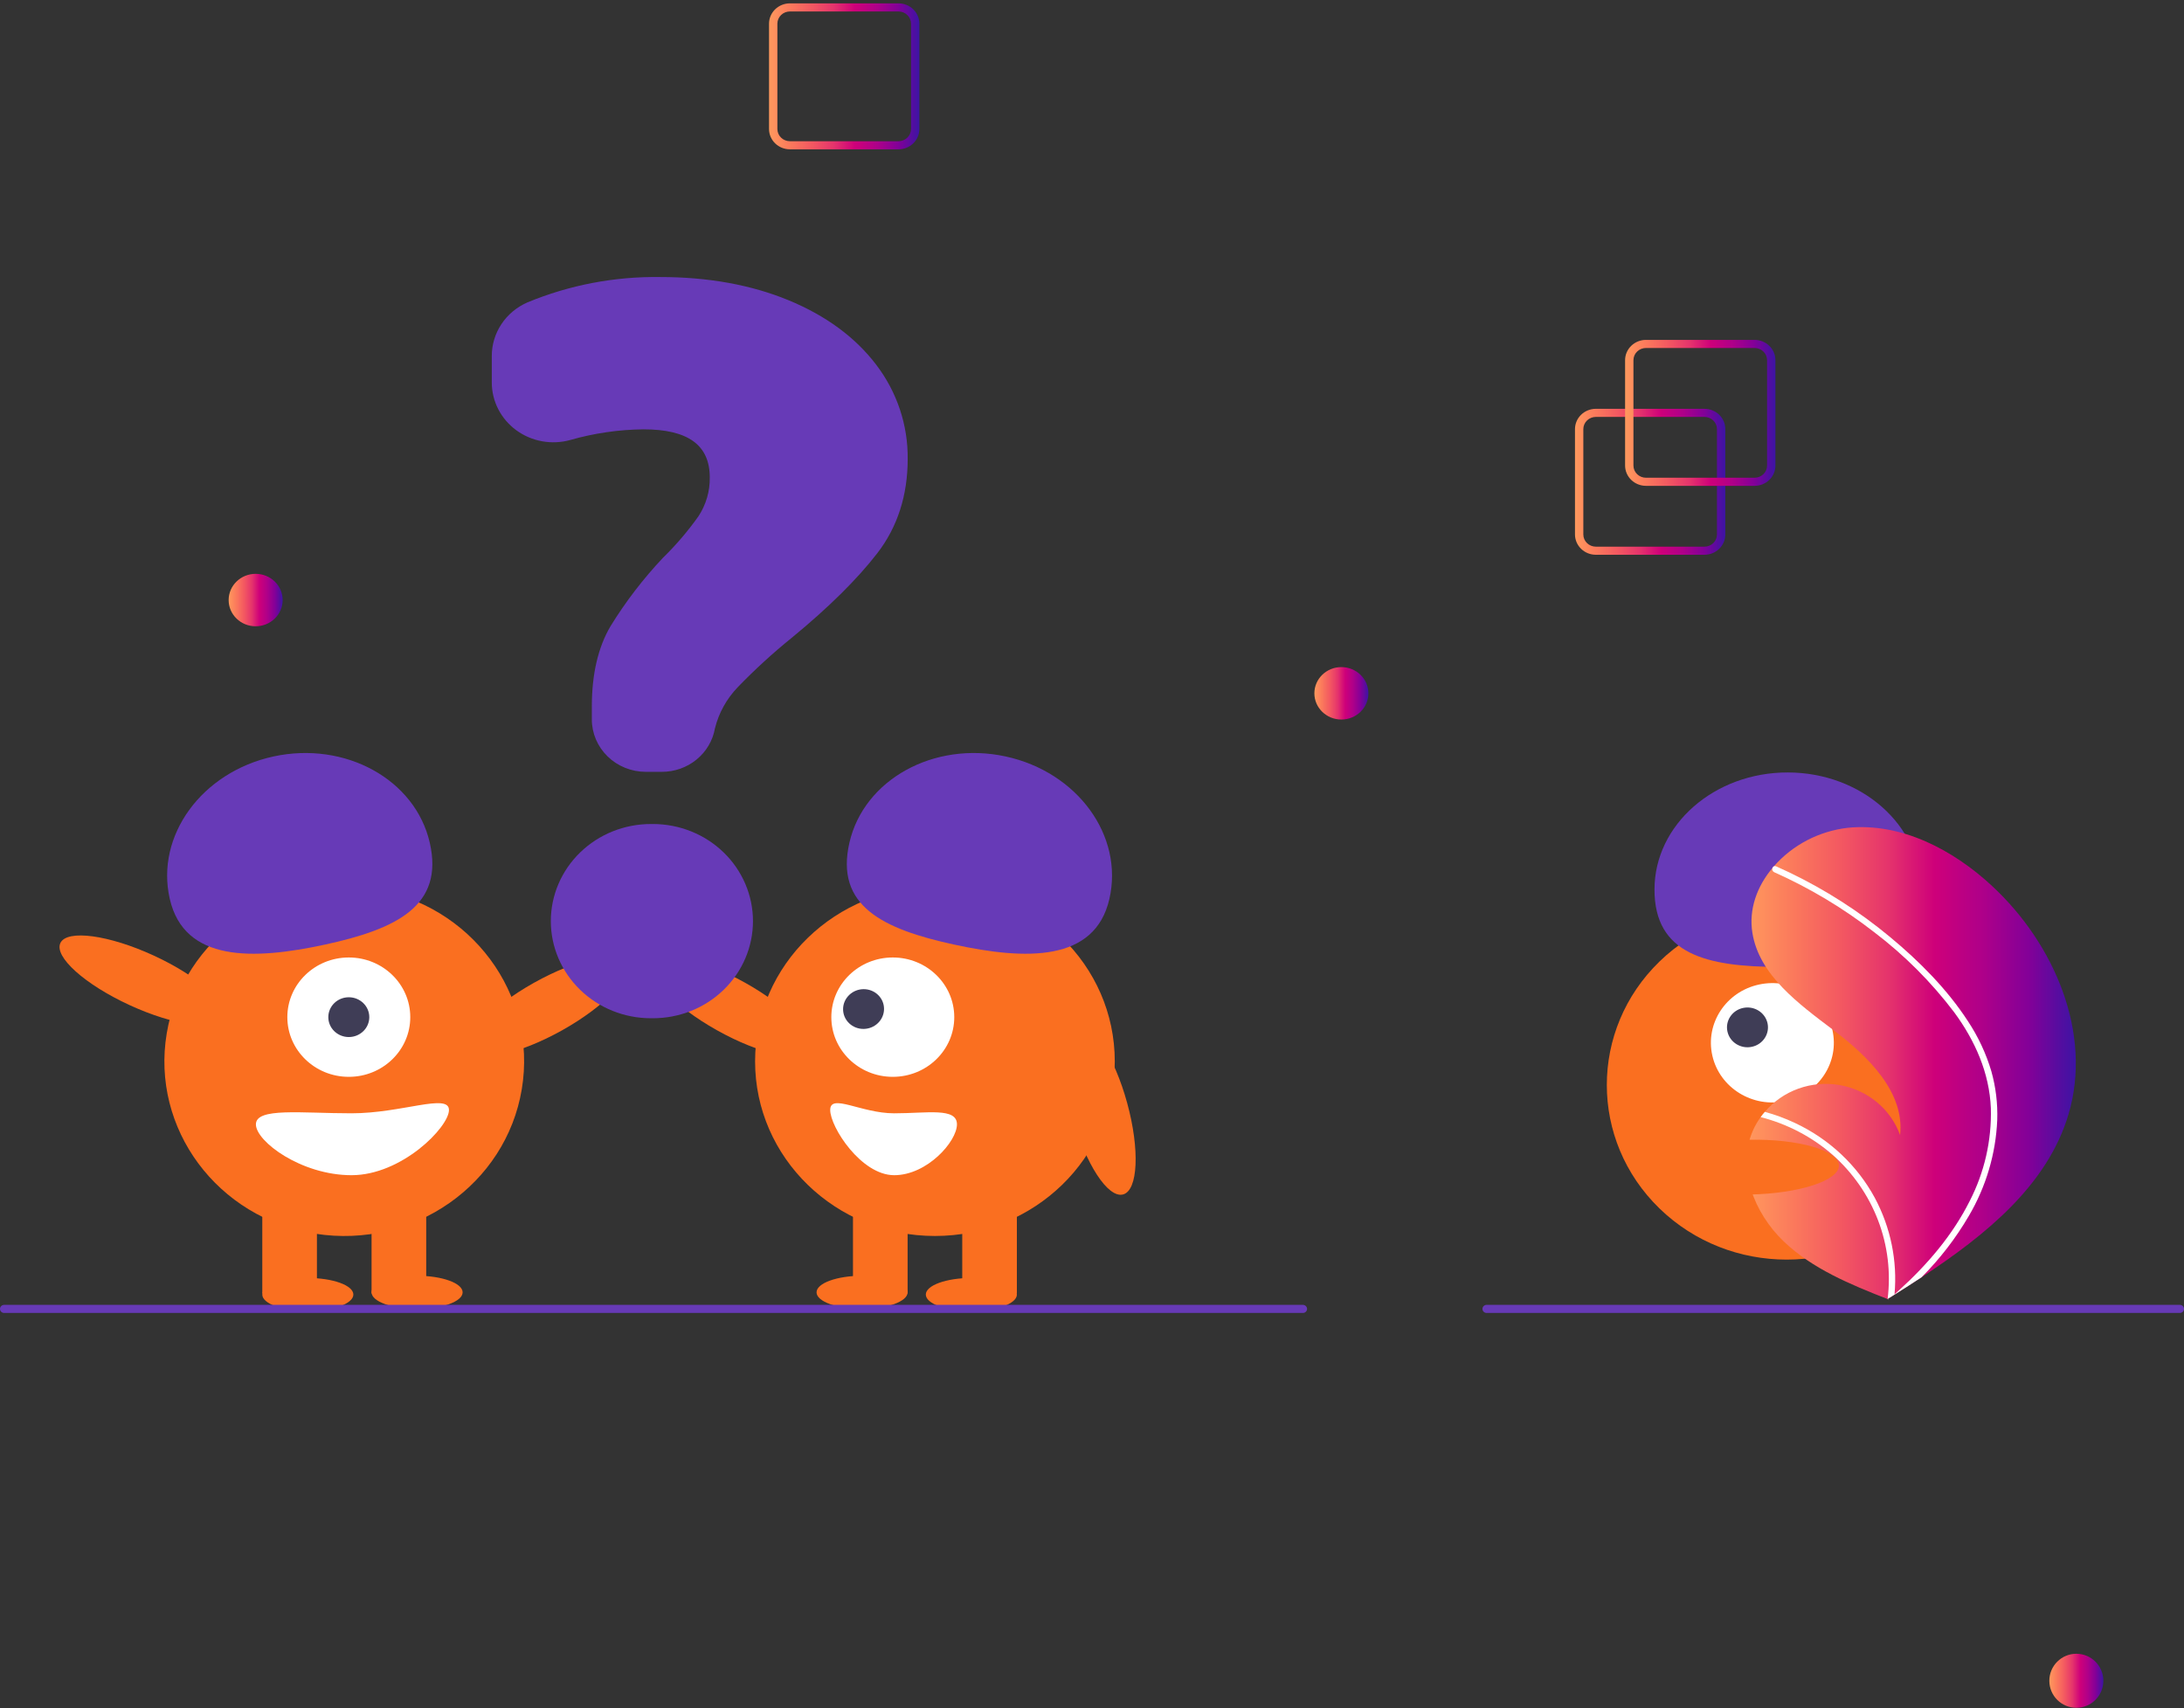 <svg width="523" height="409" viewBox="0 0 523 409" fill="none" xmlns="http://www.w3.org/2000/svg">
    <rect x="0" y="0" width="523" height="409" fill="#333333" stroke="none"/>
    <path
        d="M497.221 408.934C500.792 408.934 503.688 406.038 503.688 402.467C503.688 398.895 500.792 396 497.221 396C493.649 396 490.754 398.895 490.754 402.467C490.754 406.038 493.649 408.934 497.221 408.934Z"
        fill="url(#paint0_linear_443_2)" />
    <path
        d="M458.303 289.371C475.122 273.043 475.122 246.569 458.303 230.24C441.484 213.911 414.215 213.911 397.397 230.24C380.578 246.569 380.578 273.043 397.397 289.371C414.215 305.7 441.484 305.7 458.303 289.371Z"
        fill="#FA6F20" />
    <path
        d="M427.609 263.652C435.546 261.946 440.556 254.316 438.799 246.611C437.042 238.905 429.183 234.041 421.246 235.747C413.309 237.452 408.299 245.082 410.056 252.788C411.813 260.493 419.672 265.357 427.609 263.652Z"
        fill="white" />
    <path
        d="M419.526 250.659C422.172 250.091 423.842 247.548 423.257 244.979C422.671 242.411 420.051 240.789 417.406 241.358C414.76 241.926 413.09 244.469 413.676 247.038C414.261 249.607 416.881 251.228 419.526 250.659Z"
        fill="#3F3D56" />
    <path
        d="M426.148 231.538C408.534 231.506 396.17 228.452 396.199 212.96C396.229 197.468 410.531 184.934 428.144 184.966C445.758 184.998 460.012 197.582 459.982 213.074C459.953 228.567 443.761 231.57 426.148 231.538Z"
        fill="#673AB7" />
    <path
        d="M495.351 266.795C490.299 283.811 475.548 295.722 460.16 305.84C458.012 307.253 455.862 308.634 453.712 309.982C453.698 309.988 453.683 310.001 453.668 310.008C453.565 310.072 453.461 310.137 453.365 310.202C452.921 310.479 452.477 310.757 452.037 311.032L452.279 311.137C452.279 311.137 452.516 311.26 452.256 311.157C452.179 311.126 452.098 311.097 452.021 311.066C443.082 307.566 433.984 303.807 427.133 297.25C420.027 290.441 415.873 279.761 419.722 270.816C420.227 269.644 420.866 268.531 421.626 267.496C421.939 267.063 422.275 266.648 422.625 266.24C424.747 263.725 427.522 261.804 430.663 260.675C433.803 259.546 437.197 259.25 440.495 259.816C443.793 260.383 446.876 261.792 449.427 263.898C451.978 266.005 453.905 268.734 455.01 271.803C456.141 261.584 447.462 253.024 439.109 246.708C430.753 240.395 421.258 233.521 419.642 223.358C418.74 217.704 420.765 212.225 424.455 207.826C424.569 207.692 424.683 207.559 424.8 207.429C429.291 202.306 435.607 199.016 442.488 198.217C455.301 196.924 467.747 203.508 477.055 212.158C492.037 226.074 501.095 247.448 495.351 266.795Z"
        fill="url(#paint1_linear_443_2)" />
    <path
        d="M471.268 244.539C473.727 248.253 475.615 252.296 476.872 256.54C477.935 260.332 478.409 264.258 478.276 268.187C477.933 276.271 475.596 284.157 471.46 291.181C468.345 296.51 464.548 301.436 460.161 305.84C458.012 307.253 455.863 308.634 453.713 309.982C453.698 309.988 453.683 310.001 453.669 310.008C453.565 310.072 453.462 310.137 453.365 310.202C452.921 310.479 452.478 310.757 452.038 311.032C452.038 311.032 452.517 311.26 452.257 311.157C452.18 311.126 452.099 311.097 452.022 311.066C452.823 304.689 452.038 298.218 449.733 292.196C447.427 286.173 443.669 280.775 438.773 276.454C433.864 272.198 427.989 269.129 421.627 267.496C421.939 267.063 422.275 266.648 422.625 266.24C425.083 266.909 427.474 267.788 429.772 268.866C437.986 272.695 444.712 278.991 448.954 286.82C452.76 293.93 454.399 301.946 453.676 309.928C454.043 309.605 454.411 309.275 454.768 308.948C461.561 302.799 467.594 295.742 471.677 287.597C475.22 280.699 476.961 273.062 476.747 265.357C476.414 256.956 472.966 249.174 467.974 242.4C462.503 235.173 456.04 228.706 448.764 223.178C441.431 217.477 433.408 212.667 424.872 208.858C424.679 208.771 424.529 208.615 424.451 208.423C424.373 208.231 424.375 208.017 424.455 207.826C424.512 207.655 424.636 207.512 424.801 207.429C424.886 207.394 424.978 207.377 425.07 207.381C425.162 207.385 425.252 207.409 425.333 207.451C426.387 207.922 427.434 208.4 428.472 208.898C437.119 213.047 445.202 218.223 452.535 224.308C459.617 230.17 466.285 236.868 471.268 244.539Z"
        fill="white" />
    <path
        d="M73.714 313.954C79.735 313.954 84.617 312.176 84.617 309.984C84.617 307.792 79.735 306.015 73.714 306.015C67.692 306.015 62.81 307.792 62.81 309.984C62.81 312.176 67.692 313.954 73.714 313.954Z"
        fill="#FA6F20" />
    <path
        d="M99.882 313.424C105.903 313.424 110.785 311.647 110.785 309.455C110.785 307.263 105.903 305.485 99.882 305.485C93.86 305.485 88.978 307.263 88.978 309.455C88.978 311.647 93.86 313.424 99.882 313.424Z"
        fill="#FA6F20" />
    <path
        d="M134.619 246.704C144.922 240.938 151.763 233.717 149.899 230.577C148.034 227.437 138.17 229.566 127.867 235.332C117.563 241.099 110.723 248.319 112.587 251.459C114.452 254.6 124.316 252.471 134.619 246.704Z"
        fill="#FA6F20" />
    <path
        d="M124.948 260.844C128.758 238.05 112.814 216.573 89.336 212.874C65.858 209.175 43.736 224.655 39.926 247.449C36.116 270.243 52.06 291.72 75.539 295.419C99.017 299.118 121.138 283.638 124.948 260.844Z"
        fill="#FA6F20" />
    <path d="M75.894 286.961H62.81V309.72H75.894V286.961Z" fill="#FA6F20" />
    <path d="M102.062 286.961H88.978V309.72H102.062V286.961Z" fill="#FA6F20" />
    <path
        d="M83.528 257.852C91.657 257.852 98.247 251.454 98.247 243.562C98.247 235.669 91.657 229.271 83.528 229.271C75.399 229.271 68.809 235.669 68.809 243.562C68.809 251.454 75.399 257.852 83.528 257.852Z"
        fill="white" />
    <path
        d="M83.528 248.324C86.237 248.324 88.434 246.192 88.434 243.561C88.434 240.93 86.237 238.797 83.528 238.797C80.818 238.797 78.621 240.93 78.621 243.561C78.621 246.192 80.818 248.324 83.528 248.324Z"
        fill="#3F3D56" />
    <path
        d="M40.66 215.262C37.183 200.142 48.299 184.864 65.489 181.138C82.679 177.411 99.433 186.648 102.91 201.767C106.388 216.887 94.996 222.464 77.806 226.19C60.616 229.917 44.138 230.382 40.66 215.262Z"
        fill="#673AB7" />
    <path
        d="M53.384 243.705C54.983 240.43 47.57 233.764 36.824 228.816C26.079 223.868 16.071 222.512 14.471 225.787C12.871 229.062 20.285 235.728 31.03 240.676C41.776 245.624 51.784 246.98 53.384 243.705Z"
        fill="#FA6F20" />
    <path
        d="M61.281 269.231C61.281 273.323 72.135 281.404 84.178 281.404C96.221 281.404 107.513 269.883 107.513 265.79C107.513 261.698 96.221 266.584 84.178 266.584C72.135 266.584 61.281 265.138 61.281 269.231Z"
        fill="white" />
    <path
        d="M232.608 313.954C238.63 313.954 243.511 312.176 243.511 309.984C243.511 307.792 238.63 306.015 232.608 306.015C226.587 306.015 221.705 307.792 221.705 309.984C221.705 312.176 226.587 313.954 232.608 313.954Z"
        fill="#FA6F20" />
    <path
        d="M206.442 313.424C212.464 313.424 217.345 311.647 217.345 309.455C217.345 307.263 212.464 305.485 206.442 305.485C200.421 305.485 195.539 307.263 195.539 309.455C195.539 311.647 200.421 313.424 206.442 313.424Z"
        fill="#FA6F20" />
    <path
        d="M193.735 251.46C195.599 248.32 188.758 241.099 178.455 235.333C168.152 229.566 158.288 227.437 156.423 230.577C154.558 233.718 161.399 240.938 171.703 246.704C182.006 252.471 191.87 254.6 193.735 251.46Z"
        fill="#FA6F20" />
    <path
        d="M223.888 295.959C247.673 295.959 266.955 277.239 266.955 254.147C266.955 231.054 247.673 212.334 223.888 212.334C200.102 212.334 180.82 231.054 180.82 254.147C180.82 277.239 200.102 295.959 223.888 295.959Z"
        fill="#FA6F20" />
    <path d="M243.511 286.961H230.428V309.72H243.511V286.961Z" fill="#FA6F20" />
    <path d="M217.345 286.961H204.262V309.72H217.345V286.961Z" fill="#FA6F20" />
    <path
        d="M213.797 257.852C221.927 257.852 228.517 251.454 228.517 243.562C228.517 235.669 221.927 229.271 213.797 229.271C205.668 229.271 199.078 235.669 199.078 243.562C199.078 251.454 205.668 257.852 213.797 257.852Z"
        fill="white" />
    <path
        d="M210.249 244.975C212.171 243.11 212.184 240.096 210.276 238.243C208.369 236.39 205.265 236.399 203.342 238.264C201.42 240.128 201.407 243.143 203.315 244.996C205.222 246.849 208.326 246.84 210.249 244.975Z"
        fill="#3F3D56" />
    <path
        d="M228.517 226.19C211.327 222.464 199.935 216.887 203.412 201.767C206.89 186.648 223.644 177.411 240.834 181.138C258.024 184.864 269.14 200.142 265.663 215.262C262.185 230.382 245.707 229.917 228.517 226.19Z"
        fill="#673AB7" />
    <path
        d="M268.921 286.018C272.53 285.088 272.98 275.287 269.927 264.128C266.874 252.969 261.474 244.677 257.866 245.607C254.257 246.538 253.807 256.338 256.86 267.498C259.913 278.657 265.313 286.949 268.921 286.018Z"
        fill="#FA6F20" />
    <path
        d="M214.129 266.585C206.222 266.585 198.809 261.699 198.809 265.791C198.809 269.883 206.222 281.404 214.129 281.404C222.035 281.404 229.161 273.323 229.161 269.231C229.161 265.139 222.035 266.585 214.129 266.585Z"
        fill="white" />
    <path
        d="M158.471 184.82H154.647C151.22 184.816 147.936 183.493 145.513 181.141C143.09 178.789 141.728 175.6 141.724 172.273V169.156C141.724 161.435 143.231 154.969 146.203 149.94C149.805 144.09 154.007 138.609 158.745 133.58C161.89 130.509 164.744 127.169 167.273 123.601C169.087 120.828 170.023 117.6 169.966 114.317C169.966 106.571 164.768 102.806 154.075 102.806C148.144 102.871 142.25 103.73 136.56 105.358C134.366 105.966 132.056 106.072 129.813 105.666C127.57 105.26 125.454 104.355 123.632 103.02C121.811 101.686 120.333 99.96 119.315 97.977C118.298 95.994 117.768 93.808 117.768 91.593V85.282C117.755 82.566 118.555 79.904 120.069 77.62C121.583 75.335 123.748 73.526 126.3 72.412C136.349 68.249 147.186 66.179 158.11 66.337C169.554 66.337 179.885 68.203 188.817 71.883C197.765 75.572 204.834 80.773 209.828 87.343C214.807 93.867 217.454 101.791 217.364 109.91C217.364 118.628 214.913 126.222 210.078 132.479C205.295 138.673 198.44 145.454 189.702 152.634C185.098 156.352 180.735 160.342 176.638 164.582C173.992 167.349 172.122 170.729 171.207 174.399C170.697 177.318 169.138 179.967 166.806 181.875C164.474 183.783 161.521 184.826 158.471 184.82Z"
        fill="#673AB7" />
    <path
        d="M156.346 243.821H155.842C149.492 243.817 143.404 241.365 138.916 237.005C134.428 232.644 131.906 226.732 131.906 220.568C131.906 214.403 134.428 208.491 138.916 204.13C143.404 199.77 149.492 197.318 155.842 197.314H156.346C159.493 197.312 162.609 197.912 165.517 199.08C168.424 200.248 171.067 201.96 173.292 204.12C175.518 206.279 177.284 208.843 178.488 211.666C179.693 214.488 180.313 217.513 180.313 220.568C180.313 223.623 179.693 226.648 178.488 229.47C177.284 232.292 175.518 234.856 173.292 237.015C171.067 239.175 168.424 240.887 165.517 242.055C162.609 243.223 159.493 243.823 156.346 243.821Z"
        fill="#673AB7" />
    <path
        d="M312 314.392H1C0.735 314.392 0.48 314.29 0.293 314.108C0.105 313.925 0 313.679 0 313.421C0 313.164 0.105 312.917 0.293 312.735C0.48 312.552 0.735 312.45 1 312.45H312C312.265 312.45 312.52 312.552 312.707 312.735C312.895 312.917 313 313.164 313 313.421C313 313.679 312.895 313.925 312.707 314.108C312.52 314.29 312.265 314.392 312 314.392Z"
        fill="#673AB7" />
    <path
        d="M522 314.392H356C355.735 314.392 355.48 314.29 355.293 314.108C355.105 313.925 355 313.679 355 313.421C355 313.164 355.105 312.917 355.293 312.735C355.48 312.552 355.735 312.45 356 312.45H522C522.265 312.45 522.52 312.552 522.707 312.735C522.895 312.917 523 313.164 523 313.421C523 313.679 522.895 313.925 522.707 314.108C522.52 314.29 522.265 314.392 522 314.392Z"
        fill="#673AB7" />
    <path
        d="M418.97 286.033C430.86 285.807 440.44 282.687 440.367 279.063C440.294 275.439 430.596 272.684 418.705 272.91C406.815 273.135 397.235 276.256 397.308 279.88C397.381 283.504 407.079 286.259 418.97 286.033Z"
        fill="#FA6F20" />
    <path
        d="M408.16 132.841H382.16C380.835 132.84 379.564 132.328 378.626 131.418C377.689 130.508 377.162 129.274 377.16 127.987V102.745C377.162 101.458 377.689 100.224 378.626 99.314C379.564 98.404 380.835 97.892 382.16 97.891H408.16C409.486 97.892 410.757 98.404 411.694 99.314C412.631 100.224 413.159 101.458 413.16 102.745V127.987C413.159 129.274 412.631 130.508 411.694 131.418C410.757 132.328 409.486 132.84 408.16 132.841ZM382.16 99.832C381.365 99.833 380.602 100.14 380.04 100.686C379.477 101.232 379.161 101.973 379.16 102.745V127.987C379.161 128.759 379.477 129.5 380.04 130.046C380.602 130.592 381.365 130.899 382.16 130.9H408.16C408.956 130.899 409.718 130.592 410.281 130.046C410.843 129.5 411.159 128.759 411.16 127.987V102.745C411.159 101.973 410.843 101.232 410.281 100.686C409.718 100.14 408.956 99.833 408.16 99.832H382.16Z"
        fill="url(#paint2_linear_443_2)" />
    <path
        d="M420.16 116.337H394.16C392.835 116.335 391.564 115.823 390.626 114.913C389.689 114.003 389.162 112.769 389.16 111.482V86.24C389.162 84.953 389.689 83.719 390.626 82.809C391.564 81.899 392.835 81.387 394.16 81.386H420.16C421.486 81.387 422.757 81.899 423.694 82.809C424.631 83.719 425.159 84.953 425.16 86.24V111.482C425.159 112.769 424.631 114.003 423.694 114.913C422.757 115.823 421.486 116.335 420.16 116.337ZM394.16 83.328C393.365 83.328 392.602 83.635 392.04 84.181C391.477 84.728 391.161 85.468 391.16 86.24V111.482C391.161 112.255 391.477 112.995 392.04 113.541C392.602 114.087 393.365 114.394 394.16 114.395H420.16C420.956 114.394 421.718 114.087 422.281 113.541C422.843 112.995 423.159 112.255 423.16 111.482V86.24C423.159 85.468 422.843 84.728 422.281 84.181C421.718 83.635 420.956 83.328 420.16 83.328H394.16Z"
        fill="url(#paint3_linear_443_2)" />
    <path
        d="M215.16 35.755H189.16C187.835 35.754 186.564 35.242 185.626 34.332C184.689 33.422 184.162 32.188 184.16 30.901V5.659C184.162 4.372 184.689 3.138 185.626 2.228C186.564 1.318 187.835 0.806 189.16 0.805H215.16C216.486 0.806 217.757 1.318 218.694 2.228C219.631 3.138 220.159 4.372 220.16 5.659V30.901C220.159 32.188 219.631 33.422 218.694 34.332C217.757 35.242 216.486 35.754 215.16 35.755ZM189.16 2.746C188.365 2.747 187.602 3.054 187.04 3.6C186.477 4.146 186.161 4.887 186.16 5.659V30.901C186.161 31.674 186.477 32.414 187.04 32.96C187.602 33.506 188.365 33.813 189.16 33.814H215.16C215.956 33.813 216.718 33.506 217.281 32.96C217.843 32.414 218.159 31.674 218.16 30.901V5.659C218.159 4.887 217.843 4.146 217.281 3.6C216.718 3.054 215.956 2.747 215.16 2.746H189.16Z"
        fill="url(#paint4_linear_443_2)" />
    <path
        d="M321.221 172.294C324.792 172.294 327.688 169.483 327.688 166.016C327.688 162.548 324.792 159.737 321.221 159.737C317.649 159.737 314.754 162.548 314.754 166.016C314.754 169.483 317.649 172.294 321.221 172.294Z"
        fill="url(#paint5_linear_443_2)" />
    <path
        d="M61.221 149.964C64.792 149.964 67.688 147.153 67.688 143.686C67.688 140.218 64.792 137.407 61.221 137.407C57.649 137.407 54.754 140.218 54.754 143.686C54.754 147.153 57.649 149.964 61.221 149.964Z"
        fill="url(#paint6_linear_443_2)" />
    <defs>
        <linearGradient id="paint0_linear_443_2" x1="490.754" y1="396" x2="503.688" y2="396"
            gradientUnits="userSpaceOnUse">
            <stop stop-color="#FF995D" />
            <stop offset="0.143" stop-color="#FB795C" />
            <stop offset="0.286" stop-color="#F35861" />
            <stop offset="0.429" stop-color="#E5346C" />
            <stop offset="0.571" stop-color="#CE007A" />
            <stop offset="0.714" stop-color="#AF0089" />
            <stop offset="0.857" stop-color="#830098" />
            <stop offset="1" stop-color="#3D14A4" />
        </linearGradient>
        <linearGradient id="paint1_linear_443_2" x1="418.254" y1="198.054" x2="497.094" y2="198.054"
            gradientUnits="userSpaceOnUse">
            <stop stop-color="#FF995D" />
            <stop offset="0.143" stop-color="#FB795C" />
            <stop offset="0.286" stop-color="#F35861" />
            <stop offset="0.429" stop-color="#E5346C" />
            <stop offset="0.571" stop-color="#CE007A" />
            <stop offset="0.714" stop-color="#AF0089" />
            <stop offset="0.857" stop-color="#830098" />
            <stop offset="1" stop-color="#3D14A4" />
        </linearGradient>
        <linearGradient id="paint2_linear_443_2" x1="377.16" y1="97.891" x2="413.16" y2="97.891"
            gradientUnits="userSpaceOnUse">
            <stop stop-color="#FF995D" />
            <stop offset="0.143" stop-color="#FB795C" />
            <stop offset="0.286" stop-color="#F35861" />
            <stop offset="0.429" stop-color="#E5346C" />
            <stop offset="0.571" stop-color="#CE007A" />
            <stop offset="0.714" stop-color="#AF0089" />
            <stop offset="0.857" stop-color="#830098" />
            <stop offset="1" stop-color="#3D14A4" />
        </linearGradient>
        <linearGradient id="paint3_linear_443_2" x1="389.16" y1="81.386" x2="425.16" y2="81.386"
            gradientUnits="userSpaceOnUse">
            <stop stop-color="#FF995D" />
            <stop offset="0.143" stop-color="#FB795C" />
            <stop offset="0.286" stop-color="#F35861" />
            <stop offset="0.429" stop-color="#E5346C" />
            <stop offset="0.571" stop-color="#CE007A" />
            <stop offset="0.714" stop-color="#AF0089" />
            <stop offset="0.857" stop-color="#830098" />
            <stop offset="1" stop-color="#3D14A4" />
        </linearGradient>
        <linearGradient id="paint4_linear_443_2" x1="184.16" y1="0.805" x2="220.16" y2="0.805"
            gradientUnits="userSpaceOnUse">
            <stop stop-color="#FF995D" />
            <stop offset="0.143" stop-color="#FB795C" />
            <stop offset="0.286" stop-color="#F35861" />
            <stop offset="0.429" stop-color="#E5346C" />
            <stop offset="0.571" stop-color="#CE007A" />
            <stop offset="0.714" stop-color="#AF0089" />
            <stop offset="0.857" stop-color="#830098" />
            <stop offset="1" stop-color="#3D14A4" />
        </linearGradient>
        <linearGradient id="paint5_linear_443_2" x1="314.754" y1="159.737" x2="327.688" y2="159.737"
            gradientUnits="userSpaceOnUse">
            <stop stop-color="#FF995D" />
            <stop offset="0.143" stop-color="#FB795C" />
            <stop offset="0.286" stop-color="#F35861" />
            <stop offset="0.429" stop-color="#E5346C" />
            <stop offset="0.571" stop-color="#CE007A" />
            <stop offset="0.714" stop-color="#AF0089" />
            <stop offset="0.857" stop-color="#830098" />
            <stop offset="1" stop-color="#3D14A4" />
        </linearGradient>
        <linearGradient id="paint6_linear_443_2" x1="54.754" y1="137.407" x2="67.688" y2="137.407"
            gradientUnits="userSpaceOnUse">
            <stop stop-color="#FF995D" />
            <stop offset="0.143" stop-color="#FB795C" />
            <stop offset="0.286" stop-color="#F35861" />
            <stop offset="0.429" stop-color="#E5346C" />
            <stop offset="0.571" stop-color="#CE007A" />
            <stop offset="0.714" stop-color="#AF0089" />
            <stop offset="0.857" stop-color="#830098" />
            <stop offset="1" stop-color="#3D14A4" />
        </linearGradient>
    </defs>
</svg>